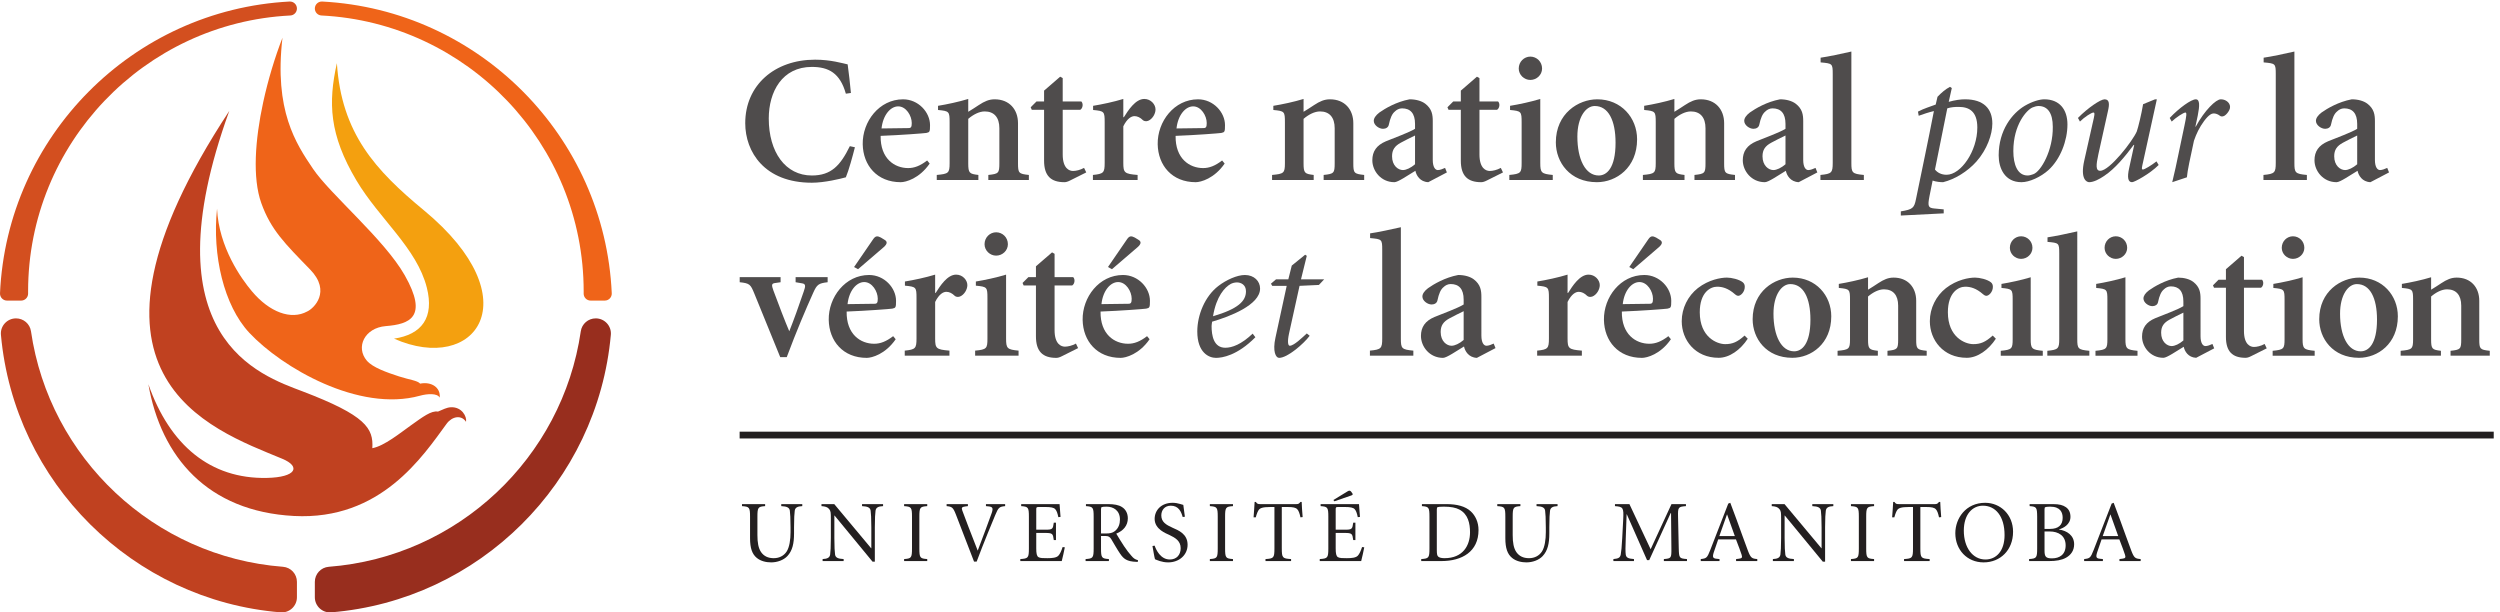 <?xml version="1.0" encoding="UTF-8" standalone="no"?>
<!-- Created with Inkscape (http://www.inkscape.org/) -->

<svg
   version="1.1"
   id="svg1"
   width="889.56"
   height="217.907"
   viewBox="0 0 889.56 217.907"
   sodipodi:docname="NCTR-FR-Horizontal.eps"
   xmlns:inkscape="http://www.inkscape.org/namespaces/inkscape"
   xmlns:sodipodi="http://sodipodi.sourceforge.net/DTD/sodipodi-0.dtd"
   xmlns="http://www.w3.org/2000/svg"
   xmlns:svg="http://www.w3.org/2000/svg">
  <defs
     id="defs1" />
  <sodipodi:namedview
     id="namedview1"
     pagecolor="#ffffff"
     bordercolor="#000000"
     borderopacity="0.25"
     inkscape:showpageshadow="2"
     inkscape:pageopacity="0.0"
     inkscape:pagecheckerboard="0"
     inkscape:deskcolor="#d1d1d1">
    <inkscape:page
       x="0"
       y="0"
       inkscape:label="1"
       id="page1"
       width="889.56"
       height="217.907"
       margin="0"
       bleed="0" />
  </sodipodi:namedview>
  <g
     id="g1"
     inkscape:groupmode="layer"
     inkscape:label="1">
    <g
       id="group-R5">
      <path
         id="path2"
         d="M 6666.27,470.691 H 1984.16 v 7.52 h 4682.11 z"
         style="fill:none;stroke:#231f20;stroke-width:10.77;stroke-linecap:butt;stroke-linejoin:miter;stroke-miterlimit:10;stroke-dasharray:none;stroke-opacity:1"
         transform="matrix(0.133,0,0,-0.133,0,217.907)" />
      <path
         id="path3"
         d="m 2047,289.711 v -5.391 c -18.76,-1.41 -20.63,-3.05 -20.63,-28.601 v -49 c 0,-19.918 2.58,-34.93 9.84,-45.481 7.27,-10.316 18.06,-16.179 33.76,-16.179 14.78,0 26.97,6.332 34.46,17.582 7.74,11.73 10.56,32.359 10.56,52.05 v 12.661 c 0,24.617 -0.94,37.507 -1.88,44.777 -1.17,8.211 -7.5,11.492 -22.97,12.191 v 5.391 h 56.26 v -5.391 c -12.89,-0.468 -18.99,-3.98 -20.16,-12.191 -0.94,-7.27 -1.87,-20.16 -1.87,-44.777 v -15.711 c 0,-27.192 -4.22,-46.411 -17.82,-60.95 -10.09,-10.781 -26.96,-16.882 -43.37,-16.882 -12.9,0 -27.66,3.043 -38.45,11.953 -12.42,10.09 -18.06,26.027 -18.06,52.758 v 57.199 c 0,25.551 -1.87,27.191 -21.56,28.601 v 5.391 H 2047"
         style="fill:#231f20;fill-opacity:1;fill-rule:nonzero;stroke:none"
         transform="matrix(0.133,0,0,-0.133,0,217.907)" />
      <path
         id="path4"
         d="m 2340.52,135.691 h -6.09 l -101.75,123.547 h -0.47 v -59.789 c 0,-24.609 0.94,-37.277 1.88,-44.539 1.16,-8.199 7.5,-11.488 22.97,-12.191 v -5.387 h -56.27 v 5.387 c 12.9,0.472 18.99,3.992 20.17,12.191 0.93,7.262 1.87,19.93 1.87,44.539 v 50.883 c 0,16.867 -0.23,20.629 -4.45,26.02 -4.46,5.628 -10.79,7.269 -20.63,7.968 v 5.391 h 34.23 l 98.69,-118.16 h 0.47 v 56.031 c 0,24.617 -0.93,37.277 -1.88,44.547 -1.17,8.211 -7.49,11.492 -22.97,12.191 v 5.391 h 56.27 v -5.391 c -12.9,-0.468 -18.99,-3.98 -20.16,-12.191 -0.94,-7.27 -1.88,-19.93 -1.88,-44.547 v -91.891"
         style="fill:#231f20;fill-opacity:1;fill-rule:nonzero;stroke:none"
         transform="matrix(0.133,0,0,-0.133,0,217.907)" />
      <path
         id="path5"
         d="m 2459.62,171.32 c 0,-25.558 1.87,-27.199 21.09,-28.601 v -5.387 h -61.88 v 5.387 c 19.22,1.402 21.1,3.043 21.1,28.601 v 84.399 c 0,25.551 -1.88,27.191 -21.1,28.601 v 5.391 h 61.88 v -5.391 c -19.22,-1.41 -21.09,-3.05 -21.09,-28.601 V 171.32"
         style="fill:#231f20;fill-opacity:1;fill-rule:nonzero;stroke:none"
         transform="matrix(0.133,0,0,-0.133,0,217.907)" />
      <path
         id="path6"
         d="m 2605.91,135.922 c -15.94,41.957 -38.45,99.867 -48.52,125.898 -7.51,19.45 -10.79,21.09 -24.86,22.5 v 5.391 h 56.97 v -5.391 l -7.5,-0.941 c -8.67,-1.168 -10.08,-3.508 -7.51,-10.777 6.11,-17.352 24.15,-63.543 41.27,-107.372 12.19,32.34 32.35,85.559 37.51,100.809 4.45,13.352 2.11,16.41 -8.44,17.582 l -7.03,0.699 v 5.391 h 51.33 v -5.391 c -15.7,-1.64 -17.81,-3.281 -26.48,-23.922 -3.05,-7.257 -32.13,-76.886 -49.7,-124.476 h -7.04"
         style="fill:#231f20;fill-opacity:1;fill-rule:nonzero;stroke:none"
         transform="matrix(0.133,0,0,-0.133,0,217.907)" />
      <path
         id="path7"
         d="m 2752.67,255.719 c 0,25.551 -1.87,27.191 -20.63,28.601 v 5.391 h 102.69 c 0.23,-3.981 1.4,-21.09 2.58,-34.231 l -5.86,-0.699 c -2.35,11.719 -4.93,17.821 -8.44,21.571 -3.75,3.988 -11.49,5.628 -25.79,5.628 h -17.82 c -6.56,0 -7.04,-0.48 -7.04,-7.269 v -53.449 h 23.69 c 20.16,0 20.86,1.398 23.21,18.75 h 5.85 v -46.41 h -5.85 c -1.18,8.66 -1.89,13.347 -4.93,15.929 -3.05,2.578 -8.21,3.051 -18.28,3.051 h -23.69 v -41.5 c 0,-13.363 1.41,-20.391 5.87,-23.211 4.45,-2.812 12.89,-2.812 23.91,-2.812 13.36,0 24.38,1.171 29.54,6.8 3.99,4.223 7.74,12.192 11.25,22.981 l 5.86,-0.711 c -1.17,-6.559 -6.32,-30.481 -8.21,-36.797 H 2729.7 v 5.387 c 21.1,1.402 22.97,3.043 22.97,28.601 v 84.399"
         style="fill:#231f20;fill-opacity:1;fill-rule:nonzero;stroke:none"
         transform="matrix(0.133,0,0,-0.133,0,217.907)" />
      <path
         id="path8"
         d="m 2945.61,211.172 h 13.6 c 9.61,0 17.12,1.18 23.45,6.34 10.08,7.957 13.6,19.449 13.6,30.937 0,24.621 -17.82,34.461 -35.4,34.461 -7.97,0 -11.26,-0.461 -13.13,-1.172 -1.41,-0.468 -2.12,-1.636 -2.12,-6.328 z m 0,-39.852 c 0,-25.558 1.89,-27.199 21.11,-28.601 v -5.387 h -62.37 v 5.387 c 19.7,1.402 21.58,3.043 21.58,28.601 v 84.399 c 0,25.551 -1.88,27.191 -20.63,28.601 v 5.391 h 59.54 c 15.01,0 28.37,-2.109 37.04,-7.973 9.38,-5.859 15.48,-16.406 15.48,-30.008 0,-19.46 -11.96,-33.289 -30.95,-41.019 4.22,-7.039 13.83,-23.211 20.86,-33.531 8.45,-12.43 13.36,-18.75 19.7,-25.789 4.92,-5.86 9.15,-9.61 17.58,-11.719 l -0.47,-4.453 h -3.28 c -26.97,0.703 -35.17,8.902 -44.07,21.801 -7.27,10.55 -17.12,27.902 -23.68,38.921 -3.75,6.09 -7.5,8.43 -14.77,8.43 h -12.67 V 171.32"
         style="fill:#231f20;fill-opacity:1;fill-rule:nonzero;stroke:none"
         transform="matrix(0.133,0,0,-0.133,0,217.907)" />
      <path
         id="path9"
         d="m 3089.1,178.59 c 3.75,-11.02 15.7,-37.051 40.56,-37.051 17.81,0 29.07,11.961 29.07,30.25 0,19.93 -15.24,28.133 -30.25,35.402 -7.73,3.75 -39.38,14.77 -39.38,42.899 0,23.211 17.58,43.14 48.29,43.14 6.57,0 14.54,-1.398 19.46,-3.05 3.05,-0.93 6.33,-2.11 8.91,-2.578 0.94,-8.211 2.34,-17.582 4.22,-31.653 l -5.86,-0.699 c -3.98,13.832 -10.55,30.238 -31.89,30.238 -16.64,0 -25.31,-12.187 -25.31,-26.019 0,-17.348 12.42,-25.09 30.24,-33.047 15.47,-6.801 40.08,-16.41 40.08,-45.492 0,-27.192 -22.26,-47.121 -52.04,-47.121 -8.44,0 -16.41,1.64 -22.27,3.523 -5.86,1.867 -10.08,3.738 -12.9,4.918 -1.87,6.09 -4.45,22.738 -6.79,35.398 l 5.86,0.942"
         style="fill:#231f20;fill-opacity:1;fill-rule:nonzero;stroke:none"
         transform="matrix(0.133,0,0,-0.133,0,217.907)" />
      <path
         id="path10"
         d="m 3277.59,171.32 c 0,-25.558 1.88,-27.199 21.1,-28.601 v -5.387 h -61.89 v 5.387 c 19.22,1.402 21.1,3.043 21.1,28.601 v 84.399 c 0,25.551 -1.88,27.191 -21.1,28.601 v 5.391 h 61.89 v -5.391 c -19.22,-1.41 -21.1,-3.05 -21.1,-28.601 V 171.32"
         style="fill:#231f20;fill-opacity:1;fill-rule:nonzero;stroke:none"
         transform="matrix(0.133,0,0,-0.133,0,217.907)" />
      <path
         id="path11"
         d="m 3429.28,171.32 c 0,-25.558 1.87,-27.199 24.85,-28.601 v -5.387 h -68.46 v 5.387 c 22.04,1.402 23.91,3.043 23.91,28.601 v 110.66 h -11.01 c -20.87,0 -27.2,-3.05 -30.72,-7.511 -2.58,-3.278 -5.39,-9.84 -8.2,-20.149 h -5.87 c 0.95,14.301 2.35,29.301 2.82,41.25 h 3.28 c 3.52,-5.39 5.86,-5.859 12.19,-5.859 h 96.12 c 6.1,0 7.27,1.41 11.02,5.859 h 3.28 c 0.24,-9.84 1.41,-26.949 2.59,-40.55 l -5.87,-0.7 c -2.35,11.239 -4.92,17.809 -8.44,21.559 -3.98,4.461 -11.25,6.101 -25.79,6.101 h -15.7 V 171.32"
         style="fill:#231f20;fill-opacity:1;fill-rule:nonzero;stroke:none"
         transform="matrix(0.133,0,0,-0.133,0,217.907)" />
      <path
         id="path12"
         d="m 3569.94,297.211 -2.58,3.519 38.45,23.45 c 3.99,2.34 6.56,2.101 9.38,-1.641 l 2.1,-3.051 c 3.53,-3.75 1.18,-5.398 -1.87,-6.566 z m -16.17,-41.492 c 0,25.551 -1.89,27.191 -20.64,28.601 v 5.391 h 102.69 c 0.23,-3.981 1.41,-21.09 2.58,-34.231 l -5.86,-0.699 c -2.34,11.719 -4.92,17.821 -8.45,21.571 -3.74,3.988 -11.48,5.628 -25.79,5.628 h -17.81 c -6.56,0 -7.03,-0.48 -7.03,-7.269 v -53.449 h 23.68 c 20.15,0 20.86,1.398 23.21,18.75 h 5.86 v -46.41 h -5.86 c -1.18,8.66 -1.88,13.347 -4.93,15.929 -3.05,2.578 -8.2,3.051 -18.28,3.051 h -23.68 v -41.5 c 0,-13.363 1.4,-20.391 5.86,-23.211 4.46,-2.812 12.89,-2.812 23.91,-2.812 13.37,0 24.39,1.171 29.54,6.8 3.99,4.223 7.73,12.192 11.26,22.981 l 5.85,-0.711 c -1.17,-6.559 -6.33,-30.481 -8.2,-36.797 h -110.89 v 5.387 c 21.09,1.402 22.98,3.043 22.98,28.601 v 84.399"
         style="fill:#231f20;fill-opacity:1;fill-rule:nonzero;stroke:none"
         transform="matrix(0.133,0,0,-0.133,0,217.907)" />
      <path
         id="path13"
         d="m 3844,167.332 c 0,-10.781 0.71,-15.473 3.98,-18.281 3.05,-2.582 8.68,-3.992 16.65,-3.992 49.23,0 68.22,34 68.22,69.16 0,23.679 -5.15,48.761 -28.6,60.961 -9.14,4.922 -22.51,7.73 -41.26,7.73 -11.72,0 -15.01,-0.699 -16.88,-1.41 -1.4,-0.461 -2.11,-1.871 -2.11,-6.559 z m 25.79,122.379 c 27.9,0 50.4,-5.629 65.41,-19.691 11.72,-11.02 20.39,-28.141 20.39,-49.7 0,-57.91 -44.3,-82.988 -99.4,-82.988 h -53.92 v 5.387 c 20.16,1.402 22.04,3.043 22.04,28.601 v 84.399 c 0,25.551 -1.88,27.191 -20.17,28.601 v 5.391 h 65.65"
         style="fill:#231f20;fill-opacity:1;fill-rule:nonzero;stroke:none"
         transform="matrix(0.133,0,0,-0.133,0,217.907)" />
      <path
         id="path14"
         d="m 4067.65,289.711 v -5.391 c -18.75,-1.41 -20.63,-3.05 -20.63,-28.601 v -49 c 0,-19.918 2.58,-34.93 9.85,-45.481 7.27,-10.316 18.06,-16.179 33.76,-16.179 14.77,0 26.96,6.332 34.47,17.582 7.73,11.73 10.54,32.359 10.54,52.05 v 12.661 c 0,24.617 -0.93,37.507 -1.87,44.777 -1.17,8.211 -7.51,11.492 -22.98,12.191 v 5.391 h 56.27 v -5.391 c -12.89,-0.468 -18.99,-3.98 -20.16,-12.191 -0.94,-7.27 -1.88,-20.16 -1.88,-44.777 v -15.711 c 0,-27.192 -4.22,-46.411 -17.81,-60.95 -10.09,-10.781 -26.97,-16.882 -43.38,-16.882 -12.89,0 -27.66,3.043 -38.44,11.953 -12.43,10.09 -18.05,26.027 -18.05,52.758 v 57.199 c 0,25.551 -1.88,27.191 -21.57,28.601 v 5.391 h 61.88"
         style="fill:#231f20;fill-opacity:1;fill-rule:nonzero;stroke:none"
         transform="matrix(0.133,0,0,-0.133,0,217.907)" />
      <path
         id="path15"
         d="m 4359.3,289.711 56.74,-120.742 55.8,120.742 h 38.68 v -5.391 c -20.4,-1.64 -21.81,-2.582 -21.1,-28.601 l 1.87,-84.399 c 0.71,-26.261 1.41,-26.961 22.04,-28.601 v -5.387 h -61.89 v 5.387 c 19.69,1.64 20.4,2.34 20.16,28.601 l -0.94,94.481 h -0.94 L 4412.29,139.91 h -5.86 l -54.16,122.61 h -0.47 l -2.34,-65.411 c -0.95,-22.039 -0.95,-34.937 0,-42.199 1.17,-8.68 6.8,-11.019 22.03,-12.191 v -5.387 h -55.09 v 5.387 c 13.13,1.172 18.05,3.511 19.69,12.191 1.41,7.262 2.81,21.328 3.99,44.539 l 2.58,49.231 c 1.64,31.422 0,34 -22.04,35.64 v 5.391 h 38.68"
         style="fill:#231f20;fill-opacity:1;fill-rule:nonzero;stroke:none"
         transform="matrix(0.133,0,0,-0.133,0,217.907)" />
      <path
         id="path16"
         d="m 4599.85,204.141 h 41.49 l -20.63,57.679 h -0.47 z m 44.77,-61.422 7.5,0.929 c 8.68,0.954 9.61,3.524 7.26,10.793 -1.63,5.618 -8.43,23.911 -15,40.789 h -47.59 c -2.34,-6.089 -8.44,-24.378 -11.72,-34.218 -4.45,-13.602 -2.34,-16.653 8.21,-17.59 l 7.03,-0.703 v -5.387 h -50.17 v 5.387 c 15.24,1.64 17.12,3.043 25.32,23.91 l 48.29,124.492 5.39,2.109 16.65,-44.55 c 11.02,-29.77 21.34,-59.539 30.48,-83.45 7.5,-19.699 10.55,-21.339 25.08,-22.511 v -5.387 h -56.73 v 5.387"
         style="fill:#231f20;fill-opacity:1;fill-rule:nonzero;stroke:none"
         transform="matrix(0.133,0,0,-0.133,0,217.907)" />
      <path
         id="path17"
         d="m 4882.81,135.691 h -6.09 l -101.75,123.547 h -0.47 v -59.789 c 0,-24.609 0.94,-37.277 1.87,-44.539 1.18,-8.199 7.51,-11.488 22.98,-12.191 v -5.387 h -56.26 v 5.387 c 12.89,0.472 18.99,3.992 20.16,12.191 0.93,7.262 1.87,19.93 1.87,44.539 v 50.883 c 0,16.867 -0.23,20.629 -4.45,26.02 -4.45,5.628 -10.78,7.269 -20.63,7.968 v 5.391 h 34.22 l 98.71,-118.16 h 0.46 v 56.031 c 0,24.617 -0.93,37.277 -1.87,44.547 -1.17,8.211 -7.5,11.492 -22.98,12.191 v 5.391 h 56.26 v -5.391 c -12.88,-0.468 -18.98,-3.98 -20.15,-12.191 -0.94,-7.27 -1.88,-19.93 -1.88,-44.547 v -91.891"
         style="fill:#231f20;fill-opacity:1;fill-rule:nonzero;stroke:none"
         transform="matrix(0.133,0,0,-0.133,0,217.907)" />
      <path
         id="path18"
         d="m 4992.77,171.32 c 0,-25.558 1.88,-27.199 21.1,-28.601 v -5.387 h -61.9 v 5.387 c 19.23,1.402 21.11,3.043 21.11,28.601 v 84.399 c 0,25.551 -1.88,27.191 -21.11,28.601 v 5.391 h 61.9 v -5.391 c -19.22,-1.41 -21.1,-3.05 -21.1,-28.601 V 171.32"
         style="fill:#231f20;fill-opacity:1;fill-rule:nonzero;stroke:none"
         transform="matrix(0.133,0,0,-0.133,0,217.907)" />
      <path
         id="path19"
         d="m 5137.66,171.32 c 0,-25.558 1.87,-27.199 24.85,-28.601 v -5.387 h -68.46 v 5.387 c 22.04,1.402 23.91,3.043 23.91,28.601 v 110.66 h -11.02 c -20.86,0 -27.19,-3.05 -30.71,-7.511 -2.58,-3.278 -5.39,-9.84 -8.2,-20.149 h -5.87 c 0.95,14.301 2.35,29.301 2.82,41.25 h 3.28 c 3.52,-5.39 5.86,-5.859 12.19,-5.859 h 96.12 c 6.1,0 7.27,1.41 11.02,5.859 h 3.28 c 0.24,-9.84 1.41,-26.949 2.58,-40.55 l -5.86,-0.7 c -2.35,11.239 -4.92,17.809 -8.44,21.559 -3.98,4.461 -11.25,6.101 -25.79,6.101 h -15.7 V 171.32"
         style="fill:#231f20;fill-opacity:1;fill-rule:nonzero;stroke:none"
         transform="matrix(0.133,0,0,-0.133,0,217.907)" />
      <path
         id="path20"
         d="m 5305.04,285.488 c -27.66,0 -51.1,-22.738 -51.1,-66.816 0,-45.242 23.68,-77.133 57.9,-77.133 28.14,0 51.11,21.813 51.11,65.41 0,50.641 -24.38,78.539 -57.91,78.539 z m 80.65,-69.859 c 0,-48.77 -33.99,-81.82 -78.77,-81.82 -44.31,0 -75.72,33.761 -75.72,78.07 0,39.383 27.66,81.351 79.94,81.351 40.56,0 74.55,-31.41 74.55,-77.601"
         style="fill:#231f20;fill-opacity:1;fill-rule:nonzero;stroke:none"
         transform="matrix(0.133,0,0,-0.133,0,217.907)" />
      <path
         id="path21"
         d="m 5469.86,216.57 v -51.109 c 0,-15.711 3.04,-21.102 20.16,-20.859 19.7,0 36.34,9.839 36.34,34.687 0,25.551 -18.75,37.281 -42.9,37.281 z m 0,6.789 h 14.77 c 22.51,0 33.76,10.563 33.76,29.782 0,14.058 -5.86,29.769 -33.53,29.769 -7.73,0 -11.01,-0.699 -12.88,-1.41 -1.42,-0.461 -2.12,-1.398 -2.12,-6.09 z m 22.98,66.352 c 16.88,0 26.49,-2.813 34.22,-8.211 7.98,-5.621 12.19,-14.059 12.19,-25.781 0,-20.629 -19.46,-30.707 -30.71,-33.528 v -0.461 c 21.34,-3.058 40.56,-15.71 40.56,-39.39 0,-16.641 -8.21,-28.371 -21.8,-36.11 -11.96,-6.558 -26.96,-8.898 -44.78,-8.898 h -53.92 v 5.387 c 19.69,1.402 21.57,3.043 21.57,28.601 v 84.399 c -0.24,25.551 -1.64,27.191 -20.16,28.601 v 5.391 h 62.83"
         style="fill:#231f20;fill-opacity:1;fill-rule:nonzero;stroke:none"
         transform="matrix(0.133,0,0,-0.133,0,217.907)" />
      <path
         id="path22"
         d="m 5625.53,204.141 h 41.5 l -20.64,57.679 h -0.46 z m 44.78,-61.422 7.51,0.929 c 8.66,0.954 9.61,3.524 7.26,10.793 -1.64,5.618 -8.44,23.911 -15.01,40.789 h -47.59 c -2.34,-6.089 -8.44,-24.378 -11.72,-34.218 -4.45,-13.602 -2.34,-16.653 8.21,-17.59 l 7.03,-0.703 v -5.387 h -50.17 v 5.387 c 15.24,1.64 17.11,3.043 25.32,23.91 l 48.3,124.492 5.39,2.109 16.64,-44.55 c 11.02,-29.77 21.34,-59.539 30.48,-83.45 7.5,-19.699 10.55,-21.339 25.09,-22.511 v -5.387 h -56.74 v 5.387"
         style="fill:#231f20;fill-opacity:1;fill-rule:nonzero;stroke:none"
         transform="matrix(0.133,0,0,-0.133,0,217.907)" />
      <path
         id="path23"
         d="m 2088.37,896.887 v -13.555 l -16.46,-2.426 c -7.75,-1.445 -7.75,-5.808 -2.91,-19.359 13.56,-36.801 31.95,-84.727 42.6,-109.418 11.14,27.598 26.63,70.687 38.74,106.512 5.32,15.011 5.32,20.336 -4.84,21.789 l -16.95,2.902 v 13.555 h 85.69 v -13.555 c -24.2,-2.902 -28.56,-5.812 -38.73,-28.562 -19.85,-44.059 -44.06,-100.704 -70.68,-171.875 h -17.43 l -69.23,169.933 c -10.17,24.692 -12.11,27.602 -39.21,30.504 v 13.555 h 109.41"
         style="fill:#4f4c4c;fill-opacity:1;fill-rule:nonzero;stroke:none"
         transform="matrix(0.133,0,0,-0.133,0,217.907)" />
      <path
         id="path24"
         d="m 2284.94,923.996 50.83,74.078 c 6.78,10.166 12.11,9.196 20.82,4.836 l 8.71,-5.32 c 10.18,-5.332 8.24,-12.106 -0.96,-20.336 l -68.75,-59.07 z m 54.71,-98.281 c 6.77,0 8.71,2.91 8.71,13.558 0,19.368 -15,44.543 -36.31,44.543 -20.33,0 -40.66,-22.753 -44.54,-59.07 z m 56.64,-94.883 c -27.59,-40.187 -63.9,-49.867 -77.46,-49.867 -63.42,0 -100.7,45.019 -101.67,101.664 -0.97,60.523 44.06,120.066 107.96,120.066 40.67,0 72.14,-34.375 72.14,-69.23 0,-17.914 -0.97,-18.883 -10.17,-20.82 -6.78,-0.965 -69.23,-5.809 -122,-7.743 -0.97,-61 37.28,-86.175 73.59,-86.175 16.46,0 31.95,5.808 50.83,20.328 l 6.78,-8.223"
         style="fill:#4f4c4c;fill-opacity:1;fill-rule:nonzero;stroke:none"
         transform="matrix(0.133,0,0,-0.133,0,217.907)" />
      <path
         id="path25"
         d="m 2501.86,854.77 h 1.45 c 11.62,18.398 30.99,48.898 54.71,48.898 17.42,0 30.01,-14.527 30.01,-28.086 0,-12.102 -8.71,-26.137 -19.85,-30.5 -5.32,-1.93 -11.13,-0.969 -14.04,1.938 -6.78,6.781 -14.52,10.652 -22.27,10.652 -8.23,0 -19.36,-5.813 -30.01,-27.109 v -97.801 c 0,-26.621 2.9,-29.532 38.25,-32.43 v -13.559 h -119.59 v 13.559 c 28.56,2.898 31.47,5.809 31.47,32.43 v 107.965 c 0,29.531 -0.97,30.5 -30.98,33.41 v 11.133 c 23.72,3.871 55.67,10.648 80.85,18.398 V 854.77"
         style="fill:#4f4c4c;fill-opacity:1;fill-rule:nonzero;stroke:none"
         transform="matrix(0.133,0,0,-0.133,0,217.907)" />
      <path
         id="path26"
         d="m 2696.48,985 c 0,-16.949 -14.53,-30.5 -31.47,-30.5 -16.46,0 -30.99,13.551 -30.99,30.5 0,18.4 14.53,31.95 30.99,31.95 16.94,0 31.47,-13.55 31.47,-31.95 z m -4.84,-252.238 c 0,-26.621 2.9,-29.532 33.4,-32.43 v -13.559 h -116.19 v 13.559 c 30.98,2.898 32.92,5.809 32.92,32.43 v 107.965 c 0,29.531 -0.97,30.5 -30.99,33.41 v 11.133 c 23.73,3.871 55.68,10.648 80.86,18.398 V 732.762"
         style="fill:#4f4c4c;fill-opacity:1;fill-rule:nonzero;stroke:none"
         transform="matrix(0.133,0,0,-0.133,0,217.907)" />
      <path
         id="path27"
         d="m 2821.39,959.34 v -62.453 h 49.87 c 5.81,-5.809 3.87,-18.399 -2.9,-22.274 h -46.97 V 755.035 c 0,-37.762 17.91,-44.055 27.6,-44.055 7.75,0 18.88,2.415 29.53,8.231 l 5.81,-12.109 -42.6,-21.297 c -7.27,-3.871 -12.11,-4.84 -15.98,-4.84 -36.31,0 -54.23,17.426 -54.23,57.605 v 136.043 h -32.91 l -2.91,6.778 15.5,15.496 h 20.32 v 29.047 l 43.09,37.277 6.78,-3.871"
         style="fill:#4f4c4c;fill-opacity:1;fill-rule:nonzero;stroke:none"
         transform="matrix(0.133,0,0,-0.133,0,217.907)" />
      <path
         id="path28"
         d="m 2964.22,923.996 50.84,74.078 c 6.78,10.166 12.1,9.196 20.82,4.836 l 8.71,-5.32 c 10.17,-5.332 8.23,-12.106 -0.96,-20.336 l -68.75,-59.07 z m 54.72,-98.281 c 6.77,0 8.71,2.91 8.71,13.558 0,19.368 -15.01,44.543 -36.31,44.543 -20.34,0 -40.67,-22.753 -44.54,-59.07 z m 56.63,-94.883 c -27.59,-40.187 -63.9,-49.867 -77.45,-49.867 -63.43,0 -100.71,45.019 -101.67,101.664 -0.97,60.523 44.05,120.066 107.96,120.066 40.66,0 72.13,-34.375 72.13,-69.23 0,-17.914 -0.97,-18.883 -10.16,-20.82 -6.78,-0.965 -69.23,-5.809 -122,-7.743 -0.97,-61 37.28,-86.175 73.59,-86.175 16.46,0 31.94,5.808 50.83,20.328 l 6.77,-8.223"
         style="fill:#4f4c4c;fill-opacity:1;fill-rule:nonzero;stroke:none"
         transform="matrix(0.133,0,0,-0.133,0,217.907)" />
      <path
         id="path29"
         d="m 3333.43,859.125 c 0,17.91 -14.04,23.723 -24.2,23.723 -5.81,0 -13.08,-1.942 -16.95,-4.36 -15.01,-8.23 -38.25,-32.437 -46.96,-86.172 67.29,19.852 88.11,40.664 88.11,66.809 z m 25.18,-122.969 c -48.9,-49.383 -89.09,-55.191 -105.54,-55.191 -18.4,0 -49.87,13.555 -49.87,70.68 0,44.054 20.33,93.921 56.16,121.523 21.3,16.457 50.35,29.527 71.16,29.527 24.69,0 40.67,-16.457 40.67,-36.308 0,-44.055 -81.82,-75.039 -128.3,-88.598 -0.48,-2.902 -1.44,-9.195 -1.44,-11.617 0,-25.176 5.32,-58.102 36.79,-58.102 17.91,0 42.6,8.719 73.1,37.766 l 7.27,-9.68"
         style="fill:#4f4c4c;fill-opacity:1;fill-rule:nonzero;stroke:none"
         transform="matrix(0.133,0,0,-0.133,0,217.907)" />
      <path
         id="path30"
         d="m 3503.86,740.027 c -15.49,-20.816 -59.06,-59.062 -81.82,-59.062 -8.71,0 -17.91,16.941 -9.68,54.223 l 30.02,138.464 h -38.73 l -3.39,5.809 13.55,11.617 h 32.92 l 9.21,36.793 35.82,29.047 4.36,-2.902 -15.49,-62.938 h 61.97 l -14.05,-15.012 -51.8,-2.414 -28.08,-127.332 c -4.84,-22.269 -2.9,-32.925 1.94,-32.925 11.14,0 34.37,22.761 45.51,32.925 l 7.74,-6.293"
         style="fill:#4f4c4c;fill-opacity:1;fill-rule:nonzero;stroke:none"
         transform="matrix(0.133,0,0,-0.133,0,217.907)" />
      <path
         id="path31"
         d="m 3747.83,732.762 c 0,-26.621 1.93,-29.532 33.4,-32.43 v -13.559 h -116.19 v 13.559 c 30.02,2.898 32.92,5.809 32.92,32.43 v 237.226 c 0,28.563 -0.97,28.563 -32.44,31.472 v 12.59 c 20.82,2.9 56.65,10.65 82.31,16.46 V 732.762"
         style="fill:#4f4c4c;fill-opacity:1;fill-rule:nonzero;stroke:none"
         transform="matrix(0.133,0,0,-0.133,0,217.907)" />
      <path
         id="path32"
         d="m 3915.82,805.871 c -10.17,-4.848 -29.53,-14.523 -38.24,-19.363 -15.98,-8.719 -23.24,-18.883 -23.24,-36.313 0,-25.175 16.46,-36.8 29.05,-36.8 8.71,0 21.3,5.816 32.43,15.496 z m 85.21,-98.769 -49.87,-26.137 c -22.26,0.969 -31.95,18.394 -34.37,30.5 -20.33,-12.106 -46.48,-30.5 -56.16,-30.5 -36.31,0 -59.06,30.5 -59.06,58.578 0,23.719 11.13,40.184 36.31,50.832 23.72,9.68 62.45,23.723 77.94,33.41 v 13.07 c 0,28.563 -12.58,41.633 -34.86,41.633 -7.74,0 -14.52,-3.875 -18.88,-8.23 -7.74,-6.293 -12.58,-17.43 -16.46,-35.824 -1.45,-6.778 -7.74,-10.649 -15.49,-10.649 -10.65,0 -24.69,9.68 -24.69,21.297 0,6.777 4.84,14.527 15.01,22.273 15.01,10.653 45.02,28.563 80.85,35.34 16.94,0 31.95,-4.355 41.63,-11.617 18.4,-14.043 20.34,-30.015 20.34,-46.965 V 740.512 c 0,-19.367 6.78,-27.117 13.55,-27.117 5.81,0 13.08,2.91 19.37,5.816 l 4.84,-12.109"
         style="fill:#4f4c4c;fill-opacity:1;fill-rule:nonzero;stroke:none"
         transform="matrix(0.133,0,0,-0.133,0,217.907)" />
      <path
         id="path33"
         d="m 4193.81,854.77 h 1.45 c 11.62,18.398 30.98,48.898 54.71,48.898 17.42,0 30.01,-14.527 30.01,-28.086 0,-12.102 -8.72,-26.137 -19.85,-30.5 -5.32,-1.93 -11.13,-0.969 -14.04,1.938 -6.78,6.781 -14.52,10.652 -22.27,10.652 -8.23,0 -19.37,-5.813 -30.01,-27.109 v -97.801 c 0,-26.621 2.9,-29.532 38.24,-32.43 v -13.559 h -119.58 v 13.559 c 28.56,2.898 31.47,5.809 31.47,32.43 v 107.965 c 0,29.531 -0.97,30.5 -30.98,33.41 v 11.133 c 23.72,3.871 55.67,10.648 80.85,18.398 V 854.77"
         style="fill:#4f4c4c;fill-opacity:1;fill-rule:nonzero;stroke:none"
         transform="matrix(0.133,0,0,-0.133,0,217.907)" />
      <path
         id="path34"
         d="m 4358.91,923.996 50.83,74.078 c 6.78,10.166 12.11,9.196 20.82,4.836 l 8.71,-5.32 c 10.17,-5.332 8.24,-12.106 -0.96,-20.336 l -68.75,-59.07 z m 54.71,-98.281 c 6.77,0 8.71,2.91 8.71,13.558 0,19.368 -15,44.543 -36.31,44.543 -20.33,0 -40.66,-22.753 -44.54,-59.07 z m 56.64,-94.883 c -27.59,-40.187 -63.9,-49.867 -77.46,-49.867 -63.42,0 -100.7,45.019 -101.67,101.664 -0.97,60.523 44.06,120.066 107.96,120.066 40.67,0 72.14,-34.375 72.14,-69.23 0,-17.914 -0.97,-18.883 -10.17,-20.82 -6.78,-0.965 -69.23,-5.809 -122,-7.743 -0.97,-61 37.28,-86.175 73.59,-86.175 16.46,0 31.95,5.808 50.83,20.328 l 6.78,-8.223"
         style="fill:#4f4c4c;fill-opacity:1;fill-rule:nonzero;stroke:none"
         transform="matrix(0.133,0,0,-0.133,0,217.907)" />
      <path
         id="path35"
         d="m 4675.87,732.211 c -19.21,-29.512 -48.72,-51.063 -77.76,-51.063 -63.25,0 -98.85,47.786 -98.85,97.911 0,34.664 16.4,67.457 43.1,88.539 29.04,22.484 61.37,28.109 77.76,28.109 12.18,0 32.8,-4.691 42.63,-12.648 3.75,-3.286 5.16,-7.032 5.16,-12.188 0,-13.582 -10.78,-23.883 -17.34,-23.883 -2.34,0 -5.15,0.934 -8.9,4.211 -18.74,16.399 -34.2,20.145 -47.78,20.145 -17.8,0 -46.38,-14.992 -46.38,-68.395 0,-66.519 45.91,-85.258 67.93,-85.258 19.67,0 32.79,5.625 52,22.957 l 8.43,-8.437"
         style="fill:#4f4c4c;fill-opacity:1;fill-rule:nonzero;stroke:none"
         transform="matrix(0.133,0,0,-0.133,0,217.907)" />
      <path
         id="path36"
         d="m 4843.57,783.277 c 0,58.086 -18.74,95.09 -53.88,95.09 -22.95,0 -44.97,-28.574 -44.97,-79.164 0,-59.5 21.08,-100.723 55.28,-100.723 20.15,0 43.57,18.274 43.57,84.797 z m 55.74,8.895 c 0,-73.547 -53.86,-111.024 -103.99,-111.024 -70.27,0 -106.34,52.004 -106.34,103.063 0,74.953 58.56,111.496 107.27,111.496 61.84,0 103.06,-47.785 103.06,-103.535"
         style="fill:#4f4c4c;fill-opacity:1;fill-rule:nonzero;stroke:none"
         transform="matrix(0.133,0,0,-0.133,0,217.907)" />
      <path
         id="path37"
         d="m 4997.69,863.379 c 9.37,5.625 18.74,11.711 27.17,17.336 14.99,9.84 26.71,14.992 41.23,14.992 37.94,0 60.43,-26.234 60.43,-61.84 V 730.34 c 0,-25.762 1.87,-27.641 28.1,-30.453 v -13.114 h -104.93 v 13.114 c 26.7,2.812 28.57,4.691 28.57,30.453 v 90.414 c 0,28.101 -13.58,43.566 -37.94,43.566 -14.05,0 -29.51,-7.968 -42.63,-19.211 V 730.34 c 0,-25.762 2.82,-27.641 26.24,-30.453 v -13.114 h -107.75 v 13.114 c 30.45,2.812 33.26,4.691 33.26,30.453 v 105.402 c 0,28.578 -0.94,29.512 -29.98,32.324 v 10.774 c 22.95,3.746 53.87,10.305 78.23,17.801 v -33.262"
         style="fill:#4f4c4c;fill-opacity:1;fill-rule:nonzero;stroke:none"
         transform="matrix(0.133,0,0,-0.133,0,217.907)" />
      <path
         id="path38"
         d="m 5339.65,732.211 c -19.2,-29.512 -48.71,-51.063 -77.76,-51.063 -63.24,0 -98.84,47.786 -98.84,97.911 0,34.664 16.39,67.457 43.09,88.539 29.05,22.484 61.37,28.109 77.77,28.109 12.17,0 32.79,-4.691 42.63,-12.648 3.74,-3.286 5.15,-7.032 5.15,-12.188 0,-13.582 -10.77,-23.883 -17.33,-23.883 -2.34,0 -5.16,0.934 -8.9,4.211 -18.74,16.399 -34.2,20.145 -47.79,20.145 -17.8,0 -46.38,-14.992 -46.38,-68.395 0,-66.519 45.91,-85.258 67.93,-85.258 19.68,0 32.8,5.625 52,22.957 l 8.43,-8.437"
         style="fill:#4f4c4c;fill-opacity:1;fill-rule:nonzero;stroke:none"
         transform="matrix(0.133,0,0,-0.133,0,217.907)" />
      <path
         id="path39"
         d="m 5437.55,975.344 c 0,-16.399 -14.05,-29.52 -30.44,-29.52 -15.94,0 -29.98,13.121 -29.98,29.52 0,17.801 14.04,30.916 29.98,30.916 16.39,0 30.44,-13.115 30.44,-30.916 z m -4.68,-244.071 c 0,-25.761 2.81,-28.574 32.32,-31.386 v -13.114 h -112.43 v 13.114 c 29.98,2.812 31.86,5.625 31.86,31.386 v 104.469 c 0,28.578 -0.94,29.512 -29.98,32.324 v 10.774 c 22.95,3.746 53.87,10.305 78.23,17.801 V 731.273"
         style="fill:#4f4c4c;fill-opacity:1;fill-rule:nonzero;stroke:none"
         transform="matrix(0.133,0,0,-0.133,0,217.907)" />
      <path
         id="path40"
         d="m 5557.47,731.273 c 0,-25.761 1.88,-28.574 32.32,-31.386 v -13.114 h -112.43 v 13.114 c 29.05,2.812 31.86,5.625 31.86,31.386 v 229.543 c 0,27.637 -0.93,27.637 -31.39,30.454 v 12.18 c 20.15,2.81 54.81,10.3 79.64,15.93 V 731.273"
         style="fill:#4f4c4c;fill-opacity:1;fill-rule:nonzero;stroke:none"
         transform="matrix(0.133,0,0,-0.133,0,217.907)" />
      <path
         id="path41"
         d="m 5690.97,975.344 c 0,-16.399 -14.05,-29.52 -30.44,-29.52 -15.94,0 -29.98,13.121 -29.98,29.52 0,17.801 14.04,30.916 29.98,30.916 16.39,0 30.44,-13.115 30.44,-30.916 z m -4.68,-244.071 c 0,-25.761 2.81,-28.574 32.32,-31.386 v -13.114 h -112.43 v 13.114 c 29.98,2.812 31.86,5.625 31.86,31.386 v 104.469 c 0,28.578 -0.94,29.512 -29.98,32.324 v 10.774 c 22.95,3.746 53.87,10.305 78.23,17.801 V 731.273"
         style="fill:#4f4c4c;fill-opacity:1;fill-rule:nonzero;stroke:none"
         transform="matrix(0.133,0,0,-0.133,0,217.907)" />
      <path
         id="path42"
         d="m 5841.34,802.016 c -9.83,-4.692 -28.57,-14.055 -37,-18.739 -15.46,-8.437 -22.49,-18.273 -22.49,-35.136 0,-24.364 15.93,-35.606 28.1,-35.606 8.44,0 20.62,5.625 31.39,14.992 z m 82.45,-95.571 -48.25,-25.297 c -21.55,0.942 -30.91,17.805 -33.26,29.52 -19.68,-11.715 -44.97,-29.52 -54.34,-29.52 -35.13,0 -57.15,29.52 -57.15,56.688 0,22.957 10.77,38.883 35.14,49.187 22.95,9.368 60.42,22.954 75.41,32.325 v 12.648 c 0,27.633 -12.18,40.281 -33.73,40.281 -7.49,0 -14.04,-3.746 -18.26,-7.957 -7.5,-6.09 -12.18,-16.871 -15.93,-34.672 -1.41,-6.554 -7.49,-10.3 -14.99,-10.3 -10.31,0 -23.89,9.367 -23.89,20.609 0,6.559 4.68,14.055 14.52,21.551 14.52,10.305 43.56,27.637 78.23,34.199 16.4,0 30.92,-4.219 40.29,-11.242 17.8,-13.594 19.68,-29.047 19.68,-45.445 V 738.77 c 0,-18.739 6.55,-26.235 13.11,-26.235 5.62,0 12.65,2.813 18.74,5.625 l 4.68,-11.715"
         style="fill:#4f4c4c;fill-opacity:1;fill-rule:nonzero;stroke:none"
         transform="matrix(0.133,0,0,-0.133,0,217.907)" />
      <path
         id="path43"
         d="m 6003.43,950.516 v -60.434 h 48.25 c 5.62,-5.617 3.75,-17.805 -2.81,-21.551 h -45.44 V 752.824 c 0,-36.539 17.34,-42.629 26.7,-42.629 7.5,0 18.27,2.34 28.58,7.965 l 5.62,-11.715 -41.22,-20.605 c -7.03,-3.75 -11.72,-4.692 -15.47,-4.692 -35.13,0 -52.46,16.868 -52.46,55.75 v 131.633 h -31.85 l -2.82,6.559 14.99,14.992 h 19.68 v 28.109 l 41.69,36.071 6.56,-3.746"
         style="fill:#4f4c4c;fill-opacity:1;fill-rule:nonzero;stroke:none"
         transform="matrix(0.133,0,0,-0.133,0,217.907)" />
      <path
         id="path44"
         d="m 6164.96,975.344 c 0,-16.399 -14.05,-29.52 -30.44,-29.52 -15.93,0 -29.98,13.121 -29.98,29.52 0,17.801 14.05,30.916 29.98,30.916 16.39,0 30.44,-13.115 30.44,-30.916 z m -4.68,-244.071 c 0,-25.761 2.81,-28.574 32.32,-31.386 v -13.114 h -112.43 v 13.114 c 29.99,2.812 31.86,5.625 31.86,31.386 v 104.469 c 0,28.578 -0.94,29.512 -29.98,32.324 v 10.774 c 22.95,3.746 53.87,10.305 78.23,17.801 V 731.273"
         style="fill:#4f4c4c;fill-opacity:1;fill-rule:nonzero;stroke:none"
         transform="matrix(0.133,0,0,-0.133,0,217.907)" />
      <path
         id="path45"
         d="m 6359.37,783.277 c 0,58.086 -18.74,95.09 -53.87,95.09 -22.95,0 -44.97,-28.574 -44.97,-79.164 0,-59.5 21.08,-100.723 55.28,-100.723 20.14,0 43.56,18.274 43.56,84.797 z m 55.75,8.895 c 0,-73.547 -53.87,-111.024 -104,-111.024 -70.27,0 -106.34,52.004 -106.34,103.063 0,74.953 58.56,111.496 107.28,111.496 61.83,0 103.06,-47.785 103.06,-103.535"
         style="fill:#4f4c4c;fill-opacity:1;fill-rule:nonzero;stroke:none"
         transform="matrix(0.133,0,0,-0.133,0,217.907)" />
      <path
         id="path46"
         d="m 6504.12,863.379 c 9.37,5.625 18.74,11.711 27.17,17.336 14.99,9.84 26.71,14.992 41.23,14.992 37.94,0 60.43,-26.234 60.43,-61.84 V 730.34 c 0,-25.762 1.87,-27.641 28.1,-30.453 v -13.114 h -104.93 v 13.114 c 26.7,2.812 28.57,4.691 28.57,30.453 v 90.414 c 0,28.101 -13.58,43.566 -37.94,43.566 -14.05,0 -29.51,-7.968 -42.63,-19.211 V 730.34 c 0,-25.762 2.81,-27.641 26.24,-30.453 v -13.114 h -107.75 v 13.114 c 30.45,2.812 33.26,4.691 33.26,30.453 v 105.402 c 0,28.578 -0.94,29.512 -29.98,32.324 v 10.774 c 22.95,3.746 53.87,10.305 78.23,17.801 v -33.262"
         style="fill:#4f4c4c;fill-opacity:1;fill-rule:nonzero;stroke:none"
         transform="matrix(0.133,0,0,-0.133,0,217.907)" />
      <path
         id="path47"
         d="m 2262.98,1387.72 c -15.48,55.19 -45.98,71.66 -91.01,71.66 -79.4,0 -115.23,-66.33 -115.23,-137.98 0,-90.05 44.54,-152.51 115.23,-152.51 52.29,0 76.49,27.11 101.67,78.43 l 13.54,-2.9 c -5.8,-23.24 -16.45,-61.97 -24.2,-80.37 -13.55,-3.87 -57.13,-14.52 -91.01,-14.52 -126.85,0 -178.17,82.79 -178.17,159.28 0,101.67 78.44,169.93 186.88,169.93 41.64,0 73.59,-9.69 87.14,-12.59 3.88,-27.11 5.82,-48.41 8.71,-76.49 l -13.55,-1.94"
         style="fill:#4f4c4c;fill-opacity:1;fill-rule:nonzero;stroke:none"
         transform="matrix(0.133,0,0,-0.133,0,217.907)" />
      <path
         id="path48"
         d="m 2430.58,1295.73 c 6.77,0 8.71,2.91 8.71,13.56 0,19.37 -15.01,44.54 -36.31,44.54 -20.34,0 -40.67,-22.75 -44.54,-59.07 z m 56.64,-94.88 c -27.59,-40.18 -63.91,-49.87 -77.46,-49.87 -63.42,0 -100.7,45.02 -101.67,101.66 -0.97,60.53 44.05,120.07 107.96,120.07 40.67,0 72.14,-34.37 72.14,-69.22 0,-17.92 -0.97,-18.88 -10.17,-20.82 -6.77,-0.97 -69.23,-5.82 -122,-7.75 -0.97,-61 37.29,-86.17 73.59,-86.17 16.46,0 31.96,5.8 50.83,20.33 l 6.78,-8.23"
         style="fill:#4f4c4c;fill-opacity:1;fill-rule:nonzero;stroke:none"
         transform="matrix(0.133,0,0,-0.133,0,217.907)" />
      <path
         id="path49"
         d="m 2590.39,1339.31 c 9.68,5.8 19.38,12.1 28.09,17.91 15.49,10.17 27.59,15.49 42.59,15.49 39.23,0 62.46,-27.1 62.46,-63.9 v -106.99 c 0,-26.63 1.94,-28.57 29.06,-31.47 v -13.56 h -108.46 v 13.56 c 27.61,2.9 29.53,4.84 29.53,31.47 v 93.43 c 0,29.05 -14.03,45.03 -39.21,45.03 -14.52,0 -30.5,-8.23 -44.06,-19.85 v -118.61 c 0,-26.63 2.91,-28.57 27.12,-31.47 v -13.56 h -111.35 v 13.56 c 31.47,2.9 34.38,4.84 34.38,31.47 v 108.92 c 0,29.54 -0.97,30.5 -31,33.41 v 11.14 c 23.73,3.87 55.68,10.64 80.85,18.39 v -34.37"
         style="fill:#4f4c4c;fill-opacity:1;fill-rule:nonzero;stroke:none"
         transform="matrix(0.133,0,0,-0.133,0,217.907)" />
      <path
         id="path50"
         d="M 2843.13,1429.36 V 1366.9 H 2893 c 5.81,-5.81 3.88,-18.39 -2.9,-22.26 h -46.97 v -119.59 c 0,-37.76 17.91,-44.05 27.61,-44.05 7.74,0 18.88,2.41 29.53,8.23 l 5.8,-12.11 -42.6,-21.3 c -7.26,-3.87 -12.11,-4.84 -15.97,-4.84 -36.32,0 -54.23,17.43 -54.23,57.61 v 136.05 h -32.91 l -2.91,6.77 15.49,15.49 h 20.33 v 29.06 l 43.09,37.27 6.77,-3.87"
         style="fill:#4f4c4c;fill-opacity:1;fill-rule:nonzero;stroke:none"
         transform="matrix(0.133,0,0,-0.133,0,217.907)" />
      <path
         id="path51"
         d="m 3005.26,1324.79 h 1.46 c 11.62,18.39 30.98,48.89 54.7,48.89 17.42,0 30.01,-14.52 30.01,-28.07 0,-12.11 -8.71,-26.15 -19.85,-30.5 -5.32,-1.94 -11.13,-0.97 -14.03,1.93 -6.79,6.78 -14.53,10.66 -22.27,10.66 -8.23,0 -19.37,-5.82 -30.02,-27.12 v -97.79 c 0,-26.63 2.9,-29.54 38.25,-32.44 v -13.56 h -119.58 v 13.56 c 28.56,2.9 31.47,5.81 31.47,32.44 v 107.95 c 0,29.54 -0.97,30.5 -30.99,33.41 v 11.14 c 23.72,3.87 55.67,10.64 80.85,18.39 v -48.89"
         style="fill:#4f4c4c;fill-opacity:1;fill-rule:nonzero;stroke:none"
         transform="matrix(0.133,0,0,-0.133,0,217.907)" />
      <path
         id="path52"
         d="m 3219.74,1295.73 c 6.77,0 8.71,2.91 8.71,13.56 0,19.37 -15,44.54 -36.3,44.54 -20.35,0 -40.67,-22.75 -44.55,-59.07 z m 56.64,-94.88 c -27.59,-40.18 -63.9,-49.87 -77.46,-49.87 -63.42,0 -100.7,45.02 -101.67,101.66 -0.97,60.53 44.05,120.07 107.96,120.07 40.67,0 72.14,-34.37 72.14,-69.22 0,-17.92 -0.97,-18.88 -10.17,-20.82 -6.77,-0.97 -69.23,-5.82 -122,-7.75 -0.97,-61 37.29,-86.17 73.59,-86.17 16.46,0 31.96,5.8 50.83,20.33 l 6.78,-8.23"
         style="fill:#4f4c4c;fill-opacity:1;fill-rule:nonzero;stroke:none"
         transform="matrix(0.133,0,0,-0.133,0,217.907)" />
      <path
         id="path53"
         d="m 3487.49,1339.31 c 9.68,5.8 19.36,12.1 28.07,17.91 15.5,10.17 27.61,15.49 42.61,15.49 39.21,0 62.45,-27.1 62.45,-63.9 v -106.99 c 0,-26.63 1.94,-28.57 29.05,-31.47 v -13.56 h -108.44 v 13.56 c 27.59,2.9 29.53,4.84 29.53,31.47 v 93.43 c 0,29.05 -14.03,45.03 -39.21,45.03 -14.52,0 -30.5,-8.23 -44.06,-19.85 v -118.61 c 0,-26.63 2.9,-28.57 27.1,-31.47 v -13.56 h -111.35 v 13.56 c 31.47,2.9 34.38,4.84 34.38,31.47 v 108.92 c 0,29.54 -0.97,30.5 -30.98,33.41 v 11.14 c 23.72,3.87 55.68,10.64 80.85,18.39 v -34.37"
         style="fill:#4f4c4c;fill-opacity:1;fill-rule:nonzero;stroke:none"
         transform="matrix(0.133,0,0,-0.133,0,217.907)" />
      <path
         id="path54"
         d="m 3785.74,1275.89 c -10.18,-4.84 -29.53,-14.53 -38.25,-19.37 -15.97,-8.71 -23.23,-18.88 -23.23,-36.31 0,-25.17 16.45,-36.8 29.04,-36.8 8.72,0 21.31,5.82 32.44,15.5 z m 85.2,-98.77 -49.86,-26.14 c -22.26,0.97 -31.96,18.4 -34.37,30.5 -20.33,-12.1 -46.48,-30.5 -56.16,-30.5 -36.31,0 -59.07,30.5 -59.07,58.58 0,23.73 11.14,40.18 36.31,50.84 23.73,9.68 62.45,23.71 77.95,33.4 v 13.08 c 0,28.55 -12.59,41.63 -34.86,41.63 -7.74,0 -14.53,-3.87 -18.88,-8.23 -7.74,-6.29 -12.59,-17.43 -16.47,-35.83 -1.44,-6.78 -7.74,-10.65 -15.48,-10.65 -10.66,0 -24.7,9.69 -24.7,21.31 0,6.77 4.85,14.52 15.01,22.27 15.02,10.64 45.03,28.55 80.85,35.33 16.94,0 31.96,-4.35 41.64,-11.62 18.39,-14.04 20.33,-30.01 20.33,-46.95 v -103.61 c 0,-19.36 6.78,-27.12 13.56,-27.12 5.81,0 13.08,2.91 19.37,5.82 l 4.83,-12.11"
         style="fill:#4f4c4c;fill-opacity:1;fill-rule:nonzero;stroke:none"
         transform="matrix(0.133,0,0,-0.133,0,217.907)" />
      <path
         id="path55"
         d="m 3958.11,1429.36 v -62.46 h 49.86 c 5.82,-5.81 3.88,-18.39 -2.89,-22.26 h -46.97 v -119.59 c 0,-37.76 17.92,-44.05 27.6,-44.05 7.75,0 18.88,2.41 29.53,8.23 l 5.81,-12.11 -42.61,-21.3 c -7.26,-3.87 -12.09,-4.84 -15.97,-4.84 -36.32,0 -54.23,17.43 -54.23,57.61 v 136.05 h -32.92 l -2.9,6.77 15.49,15.49 h 20.33 v 29.06 l 43.09,37.27 6.78,-3.87"
         style="fill:#4f4c4c;fill-opacity:1;fill-rule:nonzero;stroke:none"
         transform="matrix(0.133,0,0,-0.133,0,217.907)" />
      <path
         id="path56"
         d="m 4125.63,1455.02 c 0,-16.95 -14.52,-30.5 -31.47,-30.5 -16.45,0 -30.98,13.55 -30.98,30.5 0,18.39 14.53,31.94 30.98,31.94 16.95,0 31.47,-13.55 31.47,-31.94 z m -4.83,-252.23 c 0,-26.63 2.89,-29.54 33.39,-32.44 v -13.56 h -116.18 v 13.56 c 30.98,2.9 32.92,5.81 32.92,32.44 v 107.95 c 0,29.54 -0.97,30.5 -30.98,33.41 v 11.14 c 23.71,3.87 55.67,10.64 80.85,18.39 v -170.89"
         style="fill:#4f4c4c;fill-opacity:1;fill-rule:nonzero;stroke:none"
         transform="matrix(0.133,0,0,-0.133,0,217.907)" />
      <path
         id="path57"
         d="m 4322.2,1256.52 c 0,60.03 -19.36,98.28 -55.67,98.28 -23.73,0 -46.48,-29.53 -46.48,-81.81 0,-61.49 21.78,-104.1 57.13,-104.1 20.82,0 45.02,18.88 45.02,87.63 z m 57.62,9.2 c 0,-76.01 -55.68,-114.74 -107.48,-114.74 -72.63,0 -109.9,53.74 -109.9,106.51 0,77.47 60.52,115.22 110.86,115.22 63.91,0 106.52,-49.38 106.52,-106.99"
         style="fill:#4f4c4c;fill-opacity:1;fill-rule:nonzero;stroke:none"
         transform="matrix(0.133,0,0,-0.133,0,217.907)" />
      <path
         id="path58"
         d="m 4479.58,1339.31 c 9.68,5.8 19.35,12.1 28.07,17.91 15.49,10.17 27.6,15.49 42.61,15.49 39.21,0 62.44,-27.1 62.44,-63.9 v -106.99 c 0,-26.63 1.94,-28.57 29.06,-31.47 v -13.56 h -108.45 v 13.56 c 27.59,2.9 29.53,4.84 29.53,31.47 v 93.43 c 0,29.05 -14.03,45.03 -39.21,45.03 -14.52,0 -30.5,-8.23 -44.05,-19.85 v -118.61 c 0,-26.63 2.89,-28.57 27.1,-31.47 v -13.56 h -111.35 v 13.56 c 31.46,2.9 34.37,4.84 34.37,31.47 v 108.92 c 0,29.54 -0.97,30.5 -30.98,33.41 v 11.14 c 23.72,3.87 55.68,10.64 80.86,18.39 v -34.37"
         style="fill:#4f4c4c;fill-opacity:1;fill-rule:nonzero;stroke:none"
         transform="matrix(0.133,0,0,-0.133,0,217.907)" />
      <path
         id="path59"
         d="m 4776.85,1275.89 c -10.17,-4.84 -29.53,-14.53 -38.24,-19.37 -15.98,-8.71 -23.24,-18.88 -23.24,-36.31 0,-25.17 16.45,-36.8 29.04,-36.8 8.72,0 21.31,5.82 32.44,15.5 z m 85.2,-98.77 -49.86,-26.14 c -22.26,0.97 -31.96,18.4 -34.37,30.5 -20.33,-12.1 -46.48,-30.5 -56.16,-30.5 -36.31,0 -59.07,30.5 -59.07,58.58 0,23.73 11.14,40.18 36.32,50.84 23.72,9.68 62.44,23.71 77.94,33.4 v 13.08 c 0,28.55 -12.59,41.63 -34.86,41.63 -7.74,0 -14.52,-3.87 -18.88,-8.23 -7.74,-6.29 -12.59,-17.43 -16.46,-35.83 -1.45,-6.78 -7.74,-10.65 -15.49,-10.65 -10.66,0 -24.69,9.69 -24.69,21.31 0,6.77 4.84,14.52 15,22.27 15.02,10.64 45.03,28.55 80.85,35.33 16.94,0 31.96,-4.35 41.64,-11.62 18.39,-14.04 20.33,-30.01 20.33,-46.95 v -103.61 c 0,-19.36 6.79,-27.12 13.56,-27.12 5.81,0 13.08,2.91 19.37,5.82 l 4.83,-12.11"
         style="fill:#4f4c4c;fill-opacity:1;fill-rule:nonzero;stroke:none"
         transform="matrix(0.133,0,0,-0.133,0,217.907)" />
      <path
         id="path60"
         d="m 4953.1,1202.79 c 0,-26.63 1.93,-29.54 33.4,-32.44 v -13.56 h -116.19 v 13.56 c 30.01,2.9 32.92,5.81 32.92,32.44 v 237.23 c 0,28.55 -0.97,28.55 -32.44,31.46 v 12.58 c 20.82,2.9 56.65,10.66 82.31,16.46 v -297.73"
         style="fill:#4f4c4c;fill-opacity:1;fill-rule:nonzero;stroke:none"
         transform="matrix(0.133,0,0,-0.133,0,217.907)" />
      <path
         id="path61"
         d="m 5424.68,1168.89 c 4.83,0 11.13,1.93 15,3.4 20.33,6.77 53.26,63.9 52.29,126.84 0,37.27 -14.05,55.67 -38.25,55.67 -4.84,0 -11.62,-1.93 -15.98,-3.87 -15,-6.29 -51.32,-45.03 -51.32,-116.68 0,-36.31 11.14,-65.36 38.26,-65.36 z m 106.5,136.53 c 0,-43.09 -18.88,-92.96 -50.83,-122.01 -20.34,-18.39 -50.84,-32.43 -72.14,-32.43 -45.02,0 -61,37.77 -61,71.66 0,67.77 36.32,112.79 69.71,132.65 19.85,11.61 39.71,17.42 52.29,17.42 40.67,0 61.97,-27.1 61.97,-67.29"
         style="fill:#4f4c4c;fill-opacity:1;fill-rule:nonzero;stroke:none"
         transform="matrix(0.133,0,0,-0.133,0,217.907)" />
      <path
         id="path62"
         d="m 5765.52,1372.71 h 4.84 l -36.79,-167.51 c -3.39,-15 -4.85,-20.32 -0.48,-20.32 4.36,0 22.75,11.12 36.3,21.78 l 5.82,-9.69 c -24.21,-24.2 -64.88,-45.99 -71.17,-45.99 -10.65,0 -13.56,12.11 -7.74,37.77 l 13.54,61.96 h -1.45 c -22.76,-30.5 -49.38,-63.42 -79.4,-83.27 -11.62,-7.74 -27.1,-16.46 -39.69,-16.46 -5.81,0 -24.7,6.78 -13.08,58.1 l 22.76,101.18 c 4.36,18.4 6.29,27.12 1.94,27.12 -5.32,0 -24.21,-12.11 -36.32,-24.21 l -5.32,9.68 c 26.62,27.11 60.52,49.86 71.17,49.86 13.07,0 13.56,-12.1 9.2,-30.98 l -25.66,-115.71 c -6.3,-29.05 -7.75,-44.54 4.84,-44.54 25.18,0 86.66,79.4 97.8,105.06 3.87,11.13 12.58,46.48 16.94,73.1 l 31.95,13.07"
         style="fill:#4f4c4c;fill-opacity:1;fill-rule:nonzero;stroke:none"
         transform="matrix(0.133,0,0,-0.133,0,217.907)" />
      <path
         id="path63"
         d="m 5879.8,1329.14 -6.29,-29.53 h 0.97 c 23.73,44.06 54.23,73.1 66.81,73.1 10.65,0 18.88,-5.32 22.76,-12.1 2.9,-4.84 2.9,-11.62 0,-16.94 -2.91,-5.81 -7.26,-11.14 -12.11,-14.53 -4.84,-2.91 -9.68,-3.39 -13.55,0 -4.84,3.88 -11.13,5.82 -15.98,5.82 -4.85,0 -12.59,-2.91 -25.67,-20.35 -12.57,-16.94 -20.8,-34.37 -27.1,-52.76 -10.17,-47.45 -17.43,-79.4 -18.88,-97.8 l -39.22,-13.07 c 6.29,25.18 11.62,50.84 16.96,76.49 l 15.97,76.02 c 5.32,25.17 6.29,33.89 2.42,33.89 -5.33,0 -25.66,-13.56 -36.8,-24.21 l -5.32,9.68 c 25.65,27.11 57.61,49.86 69.71,49.86 11.14,0 10.65,-16.94 5.32,-43.57"
         style="fill:#4f4c4c;fill-opacity:1;fill-rule:nonzero;stroke:none"
         transform="matrix(0.133,0,0,-0.133,0,217.907)" />
      <path
         id="path64"
         d="m 6138.36,1202.79 c 0,-26.63 1.93,-29.54 33.4,-32.44 v -13.56 h -116.19 v 13.56 c 30.02,2.9 32.93,5.81 32.93,32.44 v 237.23 c 0,28.55 -0.97,28.55 -32.44,31.46 v 12.58 c 20.82,2.9 56.64,10.66 82.3,16.46 v -297.73"
         style="fill:#4f4c4c;fill-opacity:1;fill-rule:nonzero;stroke:none"
         transform="matrix(0.133,0,0,-0.133,0,217.907)" />
      <path
         id="path65"
         d="m 6306.36,1275.89 c -10.17,-4.84 -29.53,-14.53 -38.25,-19.37 -15.97,-8.71 -23.24,-18.88 -23.24,-36.31 0,-25.17 16.47,-36.8 29.06,-36.8 8.71,0 21.29,5.82 32.43,15.5 z m 85.21,-98.77 -49.87,-26.14 c -22.27,0.97 -31.95,18.4 -34.37,30.5 -20.34,-12.1 -46.48,-30.5 -56.16,-30.5 -36.31,0 -59.06,30.5 -59.06,58.58 0,23.73 11.12,40.18 36.3,50.84 23.73,9.68 62.46,23.71 77.95,33.4 v 13.08 c 0,28.55 -12.58,41.63 -34.86,41.63 -7.75,0 -14.52,-3.87 -18.87,-8.23 -7.76,-6.29 -12.59,-17.43 -16.47,-35.83 -1.46,-6.78 -7.75,-10.65 -15.49,-10.65 -10.65,0 -24.69,9.69 -24.69,21.31 0,6.77 4.84,14.52 15.01,22.27 15,10.64 45.02,28.55 80.85,35.33 16.94,0 31.94,-4.35 41.62,-11.62 18.41,-14.04 20.35,-30.01 20.35,-46.95 v -103.61 c 0,-19.36 6.77,-27.12 13.55,-27.12 5.81,0 13.07,2.91 19.36,5.82 l 4.85,-12.11"
         style="fill:#4f4c4c;fill-opacity:1;fill-rule:nonzero;stroke:none"
         transform="matrix(0.133,0,0,-0.133,0,217.907)" />
      <path
         id="path66"
         d="m 5176.77,1184.87 c 5.82,-7.75 16.47,-14.05 31,-14.05 38.24,0 82.29,62.94 82.29,126.37 0,44.05 -22.76,55.19 -49.86,55.19 -10.17,0 -19.85,-0.49 -30.5,-3.88 z m 36.8,181.06 c 16.94,4.84 31.96,6.78 43.58,6.78 50.35,0 73.09,-25.66 73.09,-64.87 0,-29.05 -14.03,-69.24 -42.59,-101.68 -23.73,-26.62 -57.62,-47.44 -89.09,-55.19 -7.26,0 -18.88,0.97 -28.08,4.36 l -8.59,-42.72 c -4.85,-25.66 -3.4,-30.5 13.07,-31.96 l 25.17,-2.42 v -10.65 l -114.73,-5.81 v 11.13 c 31.94,5.33 35.82,8.72 40.67,33.41 17.42,85.21 31.34,149.72 47.8,234.93 -14.52,-3.38 -27.1,-7.74 -40.66,-12.58 l -1.94,11.13 c 16.46,8.71 32.44,13.07 47.44,18.88 l 4.85,20.82 c 10.16,10.65 21.3,20.33 33.39,26.63 l 4.85,-3.39 -8.23,-36.8"
         style="fill:#4f4c4c;fill-opacity:1;fill-rule:nonzero;stroke:none"
         transform="matrix(0.133,0,0,-0.133,0,217.907)" />
      <path
         id="path67"
         d="M 0.02,853.859 C 19.012,1273.71 355.566,1612.21 774.625,1634.29 c 10.73,0.56 19.781,-7.94 19.781,-18.69 v 0 c 0,-9.92 -7.742,-18.14 -17.64,-18.64 -390.18,-19.57 -701.59,-343.14 -701.59,-738.097 0,-1.925 0.012,-3.855 0.027,-5.781 0.105,-10.394 -8.262,-18.871 -18.656,-18.871 h -37.836 c -10.695,0 -19.176,8.961 -18.691,19.648"
         style="fill:#d34f1f;fill-opacity:1;fill-rule:nonzero;stroke:none"
         transform="matrix(0.133,0,0,-0.133,0,217.907)" />
      <path
         id="path68"
         d="M 82.894,752.133 C 132.09,413.52 411.723,148.582 757.074,122.039 778.148,120.422 794.406,102.84 794.406,81.711 V 40.539 c 0,-23.598 -20.117,-42.328 -43.64,-40.398 C 354.902,32.551 37.891,347.68 2.492,742.695 0.375,766.32 19.156,786.629 42.875,786.629 v 0 c 20.043,0 37.137,-14.66 40.02,-34.496"
         style="fill:#c04120;fill-opacity:1;fill-rule:nonzero;stroke:none"
         transform="matrix(0.133,0,0,-0.133,0,217.907)" />
      <path
         id="path69"
         d="m 1636.69,853.859 c -18.99,419.851 -355.55,758.351 -774.6,780.431 -10.735,0.56 -19.785,-7.94 -19.785,-18.69 v 0 c 0,-9.92 7.742,-18.14 17.64,-18.64 390.175,-19.57 701.595,-343.14 701.595,-738.097 0,-1.925 -0.01,-3.855 -0.03,-5.781 -0.11,-10.394 8.26,-18.871 18.66,-18.871 H 1618 c 10.7,0 19.18,8.961 18.69,19.648"
         style="fill:#ef6419;fill-opacity:1;fill-rule:nonzero;stroke:none"
         transform="matrix(0.133,0,0,-0.133,0,217.907)" />
      <path
         id="path70"
         d="M 1553.82,752.133 C 1504.62,413.52 1224.99,148.582 879.637,122.039 858.566,120.422 842.305,102.84 842.305,81.711 V 40.539 c 0,-23.598 20.117,-42.328 43.64,-40.398 C 1281.81,32.551 1598.82,347.68 1634.22,742.695 c 2.12,23.625 -16.66,43.934 -40.38,43.934 v 0 c -20.05,0 -37.14,-14.66 -40.02,-34.496"
         style="fill:#982e1e;fill-opacity:1;fill-rule:nonzero;stroke:none"
         transform="matrix(0.133,0,0,-0.133,0,217.907)" />
      <path
         id="path71"
         d="m 1141.92,868.891 c 20.32,-80.395 -13.64,-125.418 -87.8,-136.496 217.58,-96.524 368.24,104.785 79.92,343.375 -129.04,106.79 -220.485,205.09 -232.755,393.74 -23.484,-105.83 -20.637,-191.19 52.289,-313.86 61.216,-102.97 161.576,-180.9 188.346,-286.759"
         style="fill:#f4a00f;fill-opacity:1;fill-rule:nonzero;stroke:none"
         transform="matrix(0.133,0,0,-0.133,0,217.907)" />
      <path
         id="path72"
         d="m 1206.4,548.859 c -11.42,-0.468 -21.21,-6.089 -34.68,-11.589 -17.96,3.121 -40.44,-14.122 -72.63,-37.008 -27.8,-19.762 -71.26,-55.192 -102.977,-60.942 3.285,53.149 -17.086,87.442 -186.98,152.16 C 697.414,634.039 392.926,733.133 613.465,1341.69 146.289,631.141 561.426,491.379 754.977,411.109 805.703,390.07 792.84,361.379 713.777,359.781 563.07,356.738 454.32,446.922 396.949,610.41 431.02,415.332 555.625,270.109 786.5,257.969 c 232.56,-12.239 344.92,160.293 408.45,246.851 14.55,19.84 39.46,24.309 51.85,5.032 2.74,13.828 -10.96,40.23 -40.4,39.007"
         style="fill:#c04120;fill-opacity:1;fill-rule:nonzero;stroke:none"
         transform="matrix(0.133,0,0,-0.133,0,217.907)" />
      <path
         id="path73"
         d="m 1082.69,902.176 c -54.45,95.828 -199.479,216.714 -245.159,284.414 -45.742,67.62 -104.66,155.85 -81.785,350.85 -19.992,-51.49 -38.461,-111.88 -51.656,-172.86 -21.703,-100.28 -28.988,-202.2 -5.102,-269.28 25.641,-71.82 63.34,-108.601 130.707,-177.902 57.543,-59.253 9.422,-104.605 -7.863,-112.312 -43.16,-23.504 -100.812,-1.973 -147.844,53.977 -27.8,32.96 -88.57,117.257 -93.336,220.957 -13.011,-123.817 17.993,-258.75 86.391,-331.969 86.48,-92.571 293.262,-213.449 456.277,-168.391 20.9,5.781 46.86,6.981 53.05,-5.101 2.96,27.043 -22.15,43.543 -52.36,37.472 -6.94,8.36 -28.54,10.258 -56.31,19.278 -32.79,10.66 -70.591,23.843 -86.231,42.105 -30.692,35.836 -6.293,87.914 50.621,92.531 63.34,5.133 114.73,23.352 50.6,136.231"
         style="fill:#ef6419;fill-opacity:1;fill-rule:nonzero;stroke:none"
         transform="matrix(0.133,0,0,-0.133,0,217.907)" />
    </g>
  </g>
</svg>
